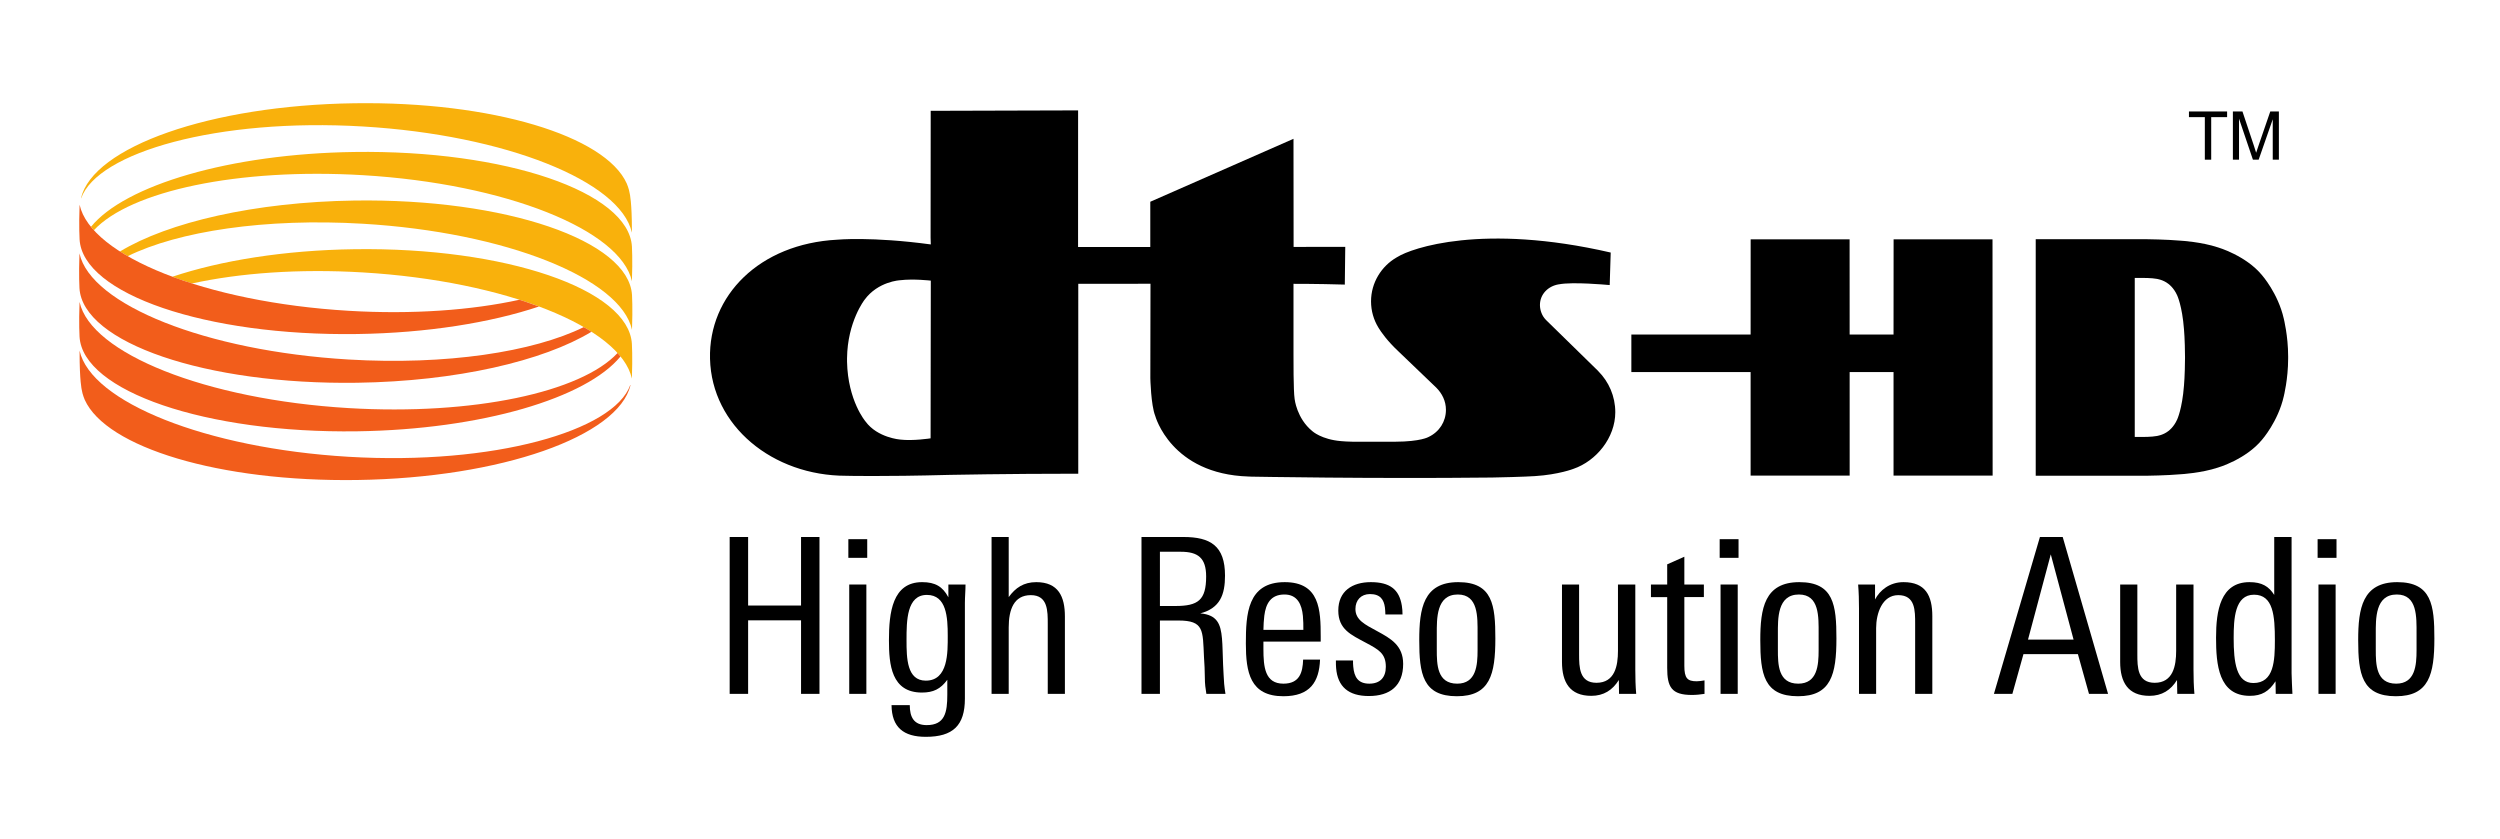<?xml version="1.0" encoding="UTF-8" standalone="no"?>
<svg xmlns="http://www.w3.org/2000/svg"
     width="149"
     height="50"
     viewBox="-5 -5 158 50"
     id="svg2"
     version="1.1">

    <g transform="matrix(1.333,0,0,-1.333,-9.2591109e-4,42.898)"
       id="g10">
        <g transform="scale(0.1)"
           id="g12">
            <path id="path14"
                  d="m 364.098,199.16 c 0.39,-18.625 8.793,-28.379 8.793,-28.379 5.648,-7.695 16.386,-8.535 16.386,-8.535 6.039,-0.73 14.434,0.586 14.434,0.586 l 0.098,74.766 c 0,0 -8.141,0.965 -14.532,0.195 0,0 -10.449,-0.488 -16.879,-9.27 0,0 -8.101,-10.339 -8.3,-27.703 z m 109.625,-53.097 c -34.172,0 -60.793,-0.555 -60.793,-0.555 -33.071,-0.879 -49.313,-0.43 -49.313,-0.43 -34.687,0 -63.699,23.555 -64.484,55.469 -0.742,29.961 23.418,54.512 60.285,56.465 0,0 16.289,1.562 44.391,-2.246 l -0.098,3.222 0.051,60.125 69.886,0.207 -0.019,-64.785 h 34.242 V 275 l 67.895,29.844 0.05,-51.258 24.493,0.035 -0.215,-17.898 c -13.242,0.398 -24.328,0.363 -24.328,0.363 v -33.32 c 0,-1.664 -0.067,-17.414 0.539,-21.274 0,0 0.957,-9.195 8.379,-15.242 0,0 4.304,-3.977 13.711,-4.746 0,0 3.152,-0.344 9.031,-0.293 h 16.113 l 0.527,0.019 c 12.051,0.04 15.715,2.239 15.715,2.239 5.176,2.429 8.262,7.351 8.262,12.879 0,4.16 -1.816,7.754 -4.609,10.547 l -0.118,0.109 -17.609,16.883 c -5.555,5.176 -8.426,9.414 -9.57,11.269 l -0.117,0.196 c -2.215,3.621 -3.485,7.871 -3.485,12.429 0,8.86 4.942,16.672 12.11,20.813 l 0.488,0.273 c 6.523,4.102 40.176,16.094 101.035,2.051 l -0.48,-15.41 -1.278,0.097 c 0,0 -16.23,1.504 -22.754,0.254 L 701.5,235.84 c -5.031,-0.84 -8.887,-4.68 -8.887,-9.817 0,-2.515 1.043,-5.183 2.684,-6.863 l 0.391,-0.41 24.406,-23.867 0.203,-0.235 c 4.961,-4.98 8.039,-11.855 8.039,-19.445 0,-12.078 -8.996,-23.094 -19.805,-26.824 0,0 -6.933,-2.734 -18.301,-3.457 0,0 -5.382,-0.391 -20.714,-0.684 h -0.828 c -55.313,-0.625 -112.821,0.43 -112.821,0.43 l -1.41,0.059 c -36.867,1.152 -44.246,28.769 -44.246,28.769 -2.051,5.117 -2.313,17.852 -2.313,17.852 l 0.071,44.773 -34.239,-0.035 -0.007,-90.023"/>

            <path id="path16"
                  d="m 998.453,201.543 c -0.039,8.164 -0.488,12.969 -0.488,12.969 -0.86,11.203 -3.242,16.133 -3.242,16.133 -1.66,3.718 -4.16,5.429 -4.16,5.429 -2.559,2.024 -5.625,2.383 -5.625,2.383 -2.188,0.43 -6.524,0.43 -6.524,0.43 h -3.789 v -75.403 h 3.789 c 0,0 4.336,0 6.524,0.434 0,0 3.066,0.359 5.625,2.371 0,0 2.5,1.719 4.16,5.449 0,0 2.382,4.942 3.242,16.114 0,0 0.449,4.816 0.488,12.968 z m 48.897,-0.938 c 0,-9.667 -2.07,-17.851 -2.07,-17.851 -2.71,-11.953 -10.28,-20.547 -10.28,-20.547 -7.69,-9.387 -20.92,-13.234 -20.92,-13.234 -7.8,-2.606 -17.424,-3.153 -17.424,-3.153 -7.109,-0.625 -16.25,-0.722 -16.25,-0.722 h -52.734 v 112.136 h 52.734 c 0,0 9.141,-0.086 16.25,-0.711 0,0 9.624,-0.566 17.424,-3.164 0,0 13.23,-3.847 20.92,-13.222 0,0 7.57,-8.594 10.28,-20.567 0,0 2.07,-8.183 2.07,-17.851 v -1.114"
            />

            <path id="path18"
                  d="m 860.258,145.156 h 46.984 l -0.058,112.032 h -46.895 l -0.031,-45.157 h -20.809 l -0.019,45.157 h -46.914 l -0.02,-45.157 h -56.543 v -17.773 h 56.543 v -49.102 h 46.961 l -0.008,49.102 h 20.809 v -49.102"
            />

            <path id="path20"
                  style="fill:#f9b10c;fill-opacity:1;fill-rule:nonzero;stroke:none"
                  d="m 7.008,261.504 c 17.301,18.594 68.391,29.609 127.555,26.094 67.699,-4.024 122.261,-25.996 127.546,-50.301 v 0.223 c 0.371,10.136 0,16.23 0,16.23 -1.461,25.859 -59.968,45.879 -131.621,44.852 C 71.43,297.766 21.66,282.82 5.621,263.105 c 0,0 0.688,-0.839 1.336,-1.542 l 0.051,-0.059"
            />

            <path id="path22"
                  style="fill:#f9b10c;fill-opacity:1;fill-rule:nonzero;stroke:none"
                  d="m 23.047,249.199 c 23.992,11.809 65.211,18.137 111.555,15.371 67.699,-4.023 122.269,-25.984 127.539,-50.293 l 0.007,0.227 c 0.379,10.144 0,16.219 0,16.219 -1.46,25.879 -59.968,45.898 -131.621,44.851 -47.109,-0.683 -88.265,-10.281 -111.148,-24.148 0,0 1.758,-1.121 3.582,-2.188 l 0.086,-0.039"
            />

            <path id="path24"
                  style="fill:#f9b10c;fill-opacity:1;fill-rule:nonzero;stroke:none"
                  d="m 53.539,236.25 c 22.559,4.961 50.691,7.051 81,5.242 67.688,-4.031 122.27,-26.004 127.539,-50.332 l 0.012,0.227 c 0.383,10.156 0,16.23 0,16.23 -1.469,25.879 -59.973,45.918 -131.621,44.883 -33.102,-0.469 -63.282,-5.371 -86.223,-13.047 0,0 4.781,-1.797 9.199,-3.164 l 0.094,-0.039"
            />

            <path id="path26"
                  style="fill:#f9b10c;fill-opacity:1;fill-rule:nonzero;stroke:none"
                  d="m 0.891,276.699 c 5.695,24.278 61.328,44.024 129.605,45 65.363,0.938 118.973,-15.469 129.145,-38.027 0,0 1.058,-2.383 1.437,-4.844 0,0 1.024,-4.094 1.024,-17.598 l -0.024,-0.859 C 256.758,284.648 202.227,306.68 134.57,310.684 65.918,314.773 8.77,298.469 0.984,276.68 l -0.094,0.019"
            />

            <path id="path28"
                  style="fill:#f25d1b;fill-opacity:1;fill-rule:nonzero;stroke:none"
                  d="M 256.688,201.66 C 240.641,181.934 190.891,167.012 131.824,166.16 60.18,165.145 1.672,185.168 0.211,211.035 c 0,0 -0.383,6.074 0,16.238 L 0.219,227.48 C 5.488,203.164 60.059,181.211 127.758,177.168 c 59.14,-3.508 110.222,7.52 127.539,26.113 0,0 0.672,-0.742 1.351,-1.562 l 0.04,-0.059"
            />

            <path id="path30"
                  style="fill:#f25d1b;fill-opacity:1;fill-rule:nonzero;stroke:none"
                  d="M 242.93,213.359 C 220.051,199.48 178.887,189.863 131.785,189.18 60.137,188.152 1.641,208.191 0.172,234.063 c 0,0 -0.371,6.082 0,16.23 l 0.008,0.215 C 5.449,226.211 60.02,204.238 127.719,200.203 c 46.32,-2.762 87.551,3.567 111.558,15.363 0,0 1.743,-0.957 3.571,-2.148 l 0.082,-0.059"
            />

            <path id="path32"
                  style="fill:#f25d1b;fill-opacity:1;fill-rule:nonzero;stroke:none"
                  d="M 218.066,225.332 C 195.105,217.656 164.949,212.766 131.84,212.285 60.211,211.25 1.688,231.27 0.23,257.148 c 0,0 -0.383,6.082 0,16.231 l 0.008,0.215 C 5.508,249.297 60.078,227.336 127.777,223.301 c 30.289,-1.809 58.446,0.285 80.985,5.234 0,0 4.199,-1.301 9.16,-3.144 l 0.144,-0.059"
            />

            <path id="path34"
                  style="fill:#f25d1b;fill-opacity:1;fill-rule:nonzero;stroke:none"
                  d="m 261.43,188.066 c -5.703,-24.257 -61.332,-44.011 -129.614,-44.992 -65.355,-0.945 -118.968,15.461 -129.136,38.02 0,0 -1.059,2.39 -1.441,4.824 0,0 -1.008,4.121 -1.008,17.637 l 0.008,0.84 C 5.559,180.098 60.09,158.105 127.738,154.082 c 68.66,-4.082 125.821,12.227 133.59,34.023 l 0.102,-0.039"
            />

            <path id="path36"
                  d="m 342.289,41.68 v 34.875 h -25.094 v -34.875 h -8.75 v 74.375 h 8.75 V 83.547 h 25.094 v 32.508 h 8.742 V 41.68 h -8.742"
            />

            <path id="path38"
                  d="m 365.137,93.523 h 8.121 V 41.68 h -8.121 z m -0.418,21.497 h 8.949 v -8.848 h -8.949 v 8.848"
            />

            <path id="path40"
                  d="m 401.957,88.594 c -9.559,0 -9.656,-12.141 -9.656,-21.504 0,-8.535 0.187,-19.141 9.14,-19.141 10.7,0 10.399,13.484 10.399,21.289 0,8.652 -0.524,19.355 -9.883,19.355 m 18.016,-3.723 v -45.457 c 0,-12.754 -5.676,-18.105 -18.532,-18.105 -10.582,0 -16.144,4.531 -16.25,15.02 h 8.649 c 0,-5.547 1.84,-9.465 8.019,-9.465 8.649,0 9.774,6.066 9.774,14.406 v 7.09 c -3.195,-4.414 -6.684,-6.062 -12.031,-6.062 -14.512,0 -15.641,13.258 -15.641,24.793 0,13.164 1.648,27.559 15.734,27.559 6.274,0 9.774,-2.148 12.446,-7.188 v 6.062 h 8.129 c 0,-2.781 -0.297,-5.758 -0.297,-8.652"
            />

            <path id="path42"
                  d="m 459.258,41.68 v 33.125 c 0,6.074 0.101,13.68 -8.02,13.68 -8.019,0 -10.492,-6.785 -10.492,-15.332 V 41.68 h -8.129 v 74.375 h 8.129 V 87.559 c 3.195,4.422 7.102,7.09 13.063,7.09 10.5,0 13.578,-6.883 13.578,-16.25 V 41.68 h -8.129"
            />

            <path id="path44"
                  d="m 522.32,109.055 h -9.882 V 83.34 h 7.308 c 10.813,0 14.606,2.773 14.606,13.996 0,8.836 -3.914,11.719 -12.032,11.719 m 12.137,-67.375 c -0.41,2.461 -0.719,4.738 -0.719,7.715 0,3.184 -0.207,6.582 -0.41,9.766 -0.609,12.656 0.11,17.293 -12.14,17.293 h -8.75 V 41.68 h -8.739 v 74.375 h 19.86 c 12.863,0 19.742,-4.219 19.742,-18.313 0,-9.051 -2.356,-15.43 -11.723,-17.898 8.129,-0.723 9.672,-5.156 10.281,-11.836 0.321,-3.496 0.321,-7.715 0.528,-12.453 0.101,-3.387 0.402,-6.766 0.511,-9.137 0.098,-1.555 0.403,-3.098 0.614,-4.738 h -9.055"
            />

            <path id="path46"
                  d="m 580.23,78.602 c -0.507,5.363 -2.558,10.188 -8.742,10.188 -6.488,0 -8.84,-4.316 -9.558,-10.078 -0.211,-2.156 -0.422,-4.316 -0.422,-6.68 h 18.937 c 0,2.148 0,4.316 -0.215,6.57 M 561.508,66.465 v -3.496 c 0,-8.535 0.719,-16.453 9.465,-16.453 7.715,0 9.16,5.348 9.363,11.414 h 8.019 c -0.41,-10.586 -4.738,-17.375 -17.382,-17.375 -15.836,0 -17.793,11.418 -17.793,25 0,13.879 0.718,29.094 18.418,29.094 16.648,0 17.07,-13.262 17.07,-25.82 v -2.363 h -27.16"
            />

            <path id="path48"
                  d="m 611.5,40.652 c -9.66,0 -14.805,4.426 -15.527,13.274 -0.098,0.926 -0.098,2.266 -0.098,3.594 h 8.113 c 0,-0.918 0,-2.051 0.11,-2.871 0.418,-4.961 2.265,-8.133 7.617,-8.133 5.137,0 7.832,2.977 7.832,8.016 0,6.289 -3.41,8.137 -9.375,11.328 -7.09,3.809 -13.164,6.367 -13.164,15.312 0,9.258 6.68,13.476 15.418,13.476 8.957,0 13.488,-3.379 14.719,-11.211 0.203,-1.23 0.312,-2.676 0.312,-4.113 h -8.125 c 0,1.125 -0.117,2.277 -0.215,3.305 -0.508,3.699 -2.16,6.363 -7.09,6.363 -4.23,0 -6.894,-2.879 -6.894,-7.09 0,-5.144 4.414,-7.312 10.293,-10.484 6.465,-3.508 12.332,-6.789 12.332,-15.539 0,-10.391 -6.27,-15.227 -16.258,-15.227"
            />

            <path id="path50"
                  d="m 663.043,70.273 c 0,7.824 0.41,18.516 -9.367,18.516 -10.281,0 -9.969,-11.516 -9.969,-18.73 V 62.668 c 0,-6.992 0.098,-16.152 9.668,-16.152 9.043,0 9.668,8.738 9.668,15.828 z m -9.785,-29.719 c -16.25,0 -17.871,10.695 -17.871,26.633 0,14.922 1.941,27.461 18.496,27.461 16.355,0 17.586,-11.008 17.586,-26.738 0,-17.07 -2.567,-27.355 -18.211,-27.355"
            />

            <path id="path52"
                  style="fill:none;stroke-width:8.12;stroke-linecap:butt;stroke-linejoin:miter;stroke-miterlimit:4;stroke-dasharray:none;stroke-opacity:1"
                  d="M 686.246,41.68 V 116.055"
            />

            <path id="path54"
                  d="m 730.113,41.68 -0.097,6.574 c -3,-4.836 -7.207,-7.512 -13.067,-7.512 -10.195,0 -13.886,6.492 -13.886,16.062 v 36.719 h 8.113 V 60.391 c 0,-6.066 0.129,-13.465 8.234,-13.465 8.75,0 10.195,8.113 10.195,15.125 v 31.473 h 8.223 V 53.098 c 0,-3.918 0.098,-7.609 0.418,-11.418 h -8.133"
            />

            <path id="path56"
                  d="m 764.684,41.16 c -9.786,0 -11.739,3.82 -11.739,12.863 v 33.535 h -7.707 v 5.965 h 7.707 v 9.563 l 8.133,3.613 V 93.523 h 9.258 v -5.965 h -9.258 V 54.961 c 0,-5.879 1.438,-7.316 5.86,-7.316 1.144,0 2.375,0.207 3.703,0.422 v -6.387 c -1.953,-0.301 -4.004,-0.519 -5.957,-0.519"
            />

            <path id="path58"
                  d="m 778.246,93.523 h 8.137 V 41.68 h -8.137 z m -0.418,21.497 h 8.945 v -8.848 h -8.945 v 8.848"
            />

            <path id="path60"
                  d="m 824.742,70.273 c 0,7.824 0.43,18.516 -9.336,18.516 -10.312,0 -9.98,-11.516 -9.98,-18.73 V 62.668 c 0,-6.992 0.097,-16.152 9.648,-16.152 9.063,0 9.668,8.738 9.668,15.828 z m -9.765,-29.719 c -16.25,0 -17.891,10.695 -17.891,26.633 0,14.922 1.941,27.461 18.504,27.461 16.367,0 17.59,-11.008 17.59,-26.738 0,-17.07 -2.571,-27.355 -18.203,-27.355"
            />

            <path id="path62"
                  d="m 870.504,41.68 v 33.125 c 0,6.281 0.125,13.68 -8.008,13.68 -7.609,0 -10.488,-8.641 -10.488,-15.633 V 41.68 h -8.125 V 82.207 c 0,3.809 -0.098,7.512 -0.41,11.316 h 8.015 v -7.09 c 2.258,4.309 6.887,8.215 13.489,8.215 10.371,0 13.671,-6.367 13.671,-16.141 V 41.68 h -8.144"
            />

            <path id="path64"
                  d="M 934.809,107.82 924.008,67.391 h 21.613 z m 18.117,-66.14 -5.254,18.828 h -25.82 l -5.254,-18.828 h -8.743 l 21.809,74.375 h 10.801 l 21.504,-74.375 h -9.043"
            />

            <path id="path66"
                  d="m 994.781,41.68 -0.117,6.574 c -2.969,-4.836 -7.187,-7.512 -13.066,-7.512 -10.176,0 -13.887,6.492 -13.887,16.062 v 36.719 h 8.144 V 60.391 c 0,-6.066 0.079,-13.465 8.223,-13.465 8.738,0 10.176,8.113 10.176,15.125 v 31.473 h 8.226 V 53.098 c 0,-3.918 0.11,-7.609 0.43,-11.418 h -8.129"
            />

            <path id="path68"
                  d="m 1031.18,88.691 c -9.13,0 -9.66,-11.328 -9.66,-20.578 0,-11.414 1.23,-21.297 9.35,-21.297 9.77,0 10.19,10.594 10.19,20.273 0,11.512 -0.72,21.602 -9.88,21.602 m 10.29,-47.012 -0.11,5.965 c -3.06,-4.734 -6.47,-6.902 -12.15,-6.902 -14.9,0 -16.04,14.934 -16.04,27.578 0,12.766 2.07,26.328 15.85,26.328 5.98,0 9.16,-2.051 11.73,-6.055 v 27.461 h 8.23 V 51.453 c 0,-2.48 0.31,-7.312 0.4,-9.773 h -7.91"
            />

            <path id="path70"
                  d="m 1061.73,93.523 h 8.13 V 41.68 h -8.13 z m -0.41,21.497 h 8.96 v -8.848 h -8.96 v 8.848"
            />

            <path id="path72"
                  d="m 1108.23,70.273 c 0,7.824 0.41,18.516 -9.35,18.516 -10.3,0 -9.98,-11.516 -9.98,-18.73 V 62.668 c 0,-6.992 0.1,-16.152 9.66,-16.152 9.05,0 9.67,8.738 9.67,15.828 z m -9.78,-29.719 c -16.25,0 -17.89,10.695 -17.89,26.633 0,14.922 1.96,27.461 18.51,27.461 16.37,0 17.61,-11.008 17.61,-26.738 0,-17.07 -2.59,-27.355 -18.23,-27.355"
            />

            <path id="path74"
                  d="m 1007.85,294.941 v 20.176 h -7.53 v 2.688 h 18.09 v -2.688 h -7.54 v -20.176 h -3.02"
            />

            <path id="path76"
                  d="m 1021.15,294.941 v 22.864 h 4.54 l 5.41,-16.184 c 0.49,-1.504 0.85,-2.637 1.08,-3.391 0.28,0.84 0.67,2.063 1.23,3.672 l 5.47,15.903 h 4.08 v -22.864 h -2.91 v 19.161 l -6.68,-19.161 h -2.72 l -6.59,19.454 v -19.454 h -2.91"
            />
        </g>
    </g>
</svg>
